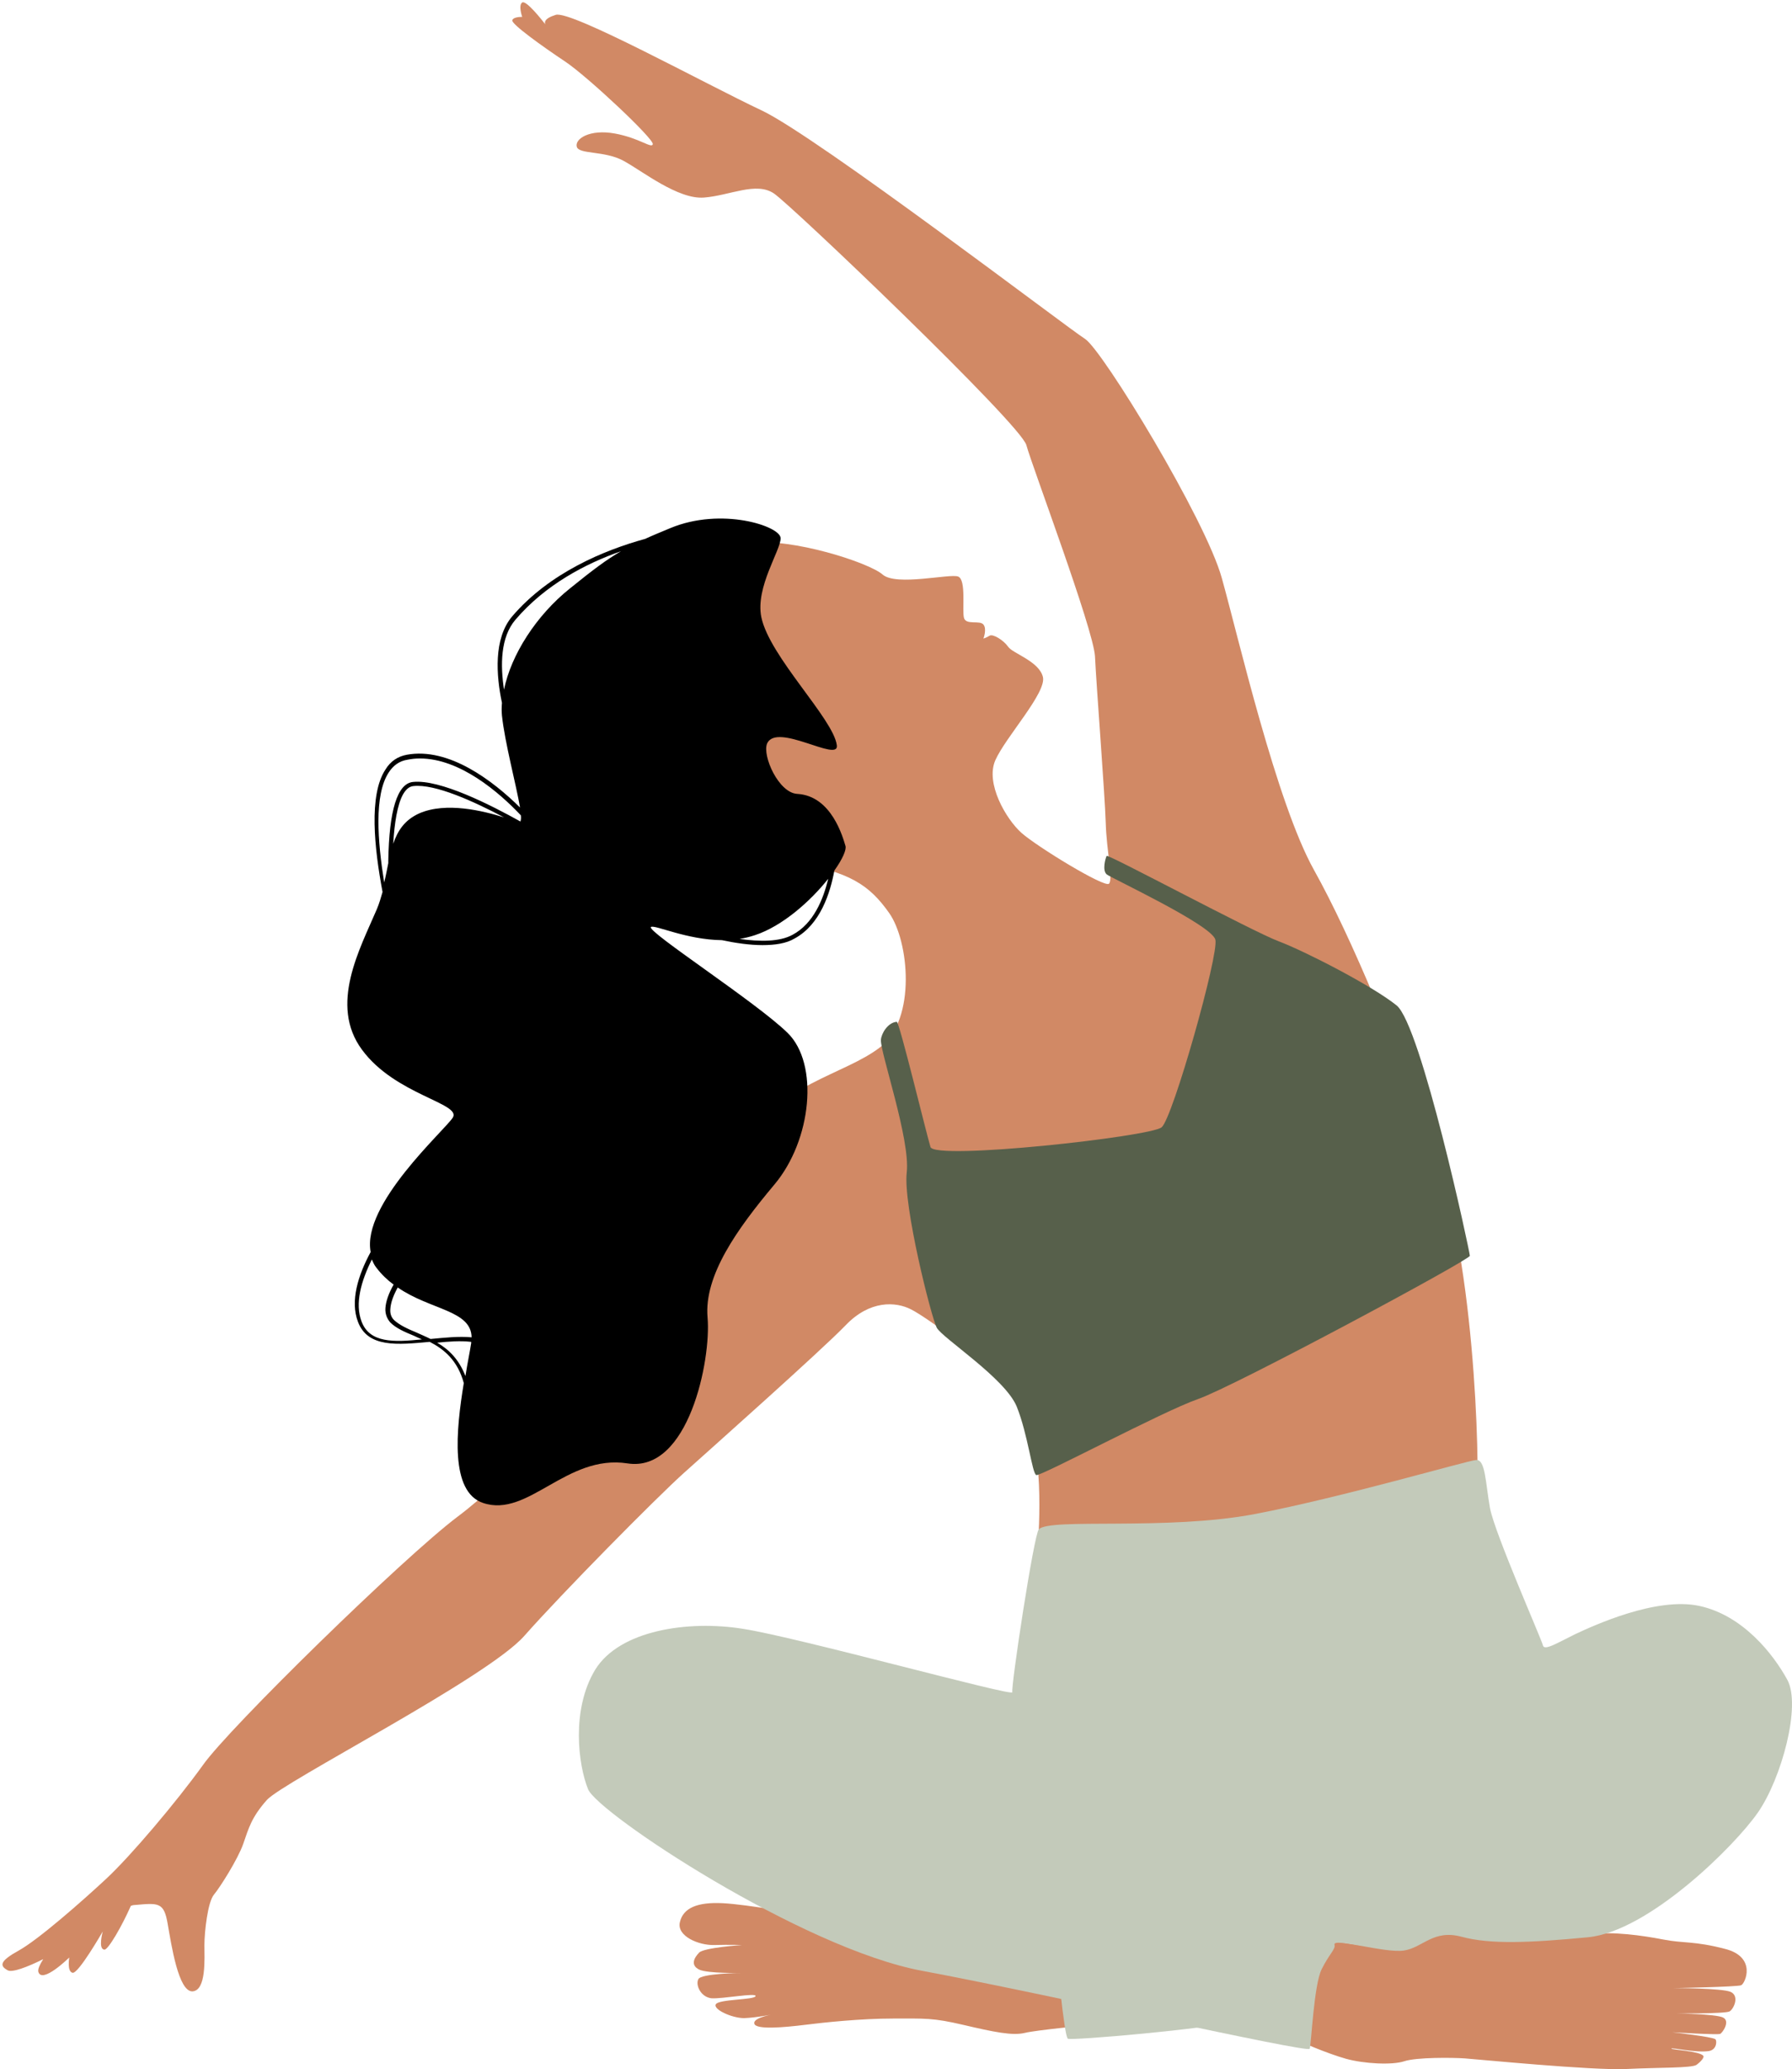 <svg width="356" height="411" viewBox="0 0 356 411" fill="none" xmlns="http://www.w3.org/2000/svg">
<mask id="mask0_27_53" style="mask-type:luminance" maskUnits="userSpaceOnUse" x="0" y="0" width="294" height="396">
<path d="M0 0H293.965V395.982H0V0Z" fill="white"/>
</mask>
<g mask="url(#mask0_27_53)">
<path d="M285.672 231.188C277.792 208.693 268.513 186.199 261.044 172.816C253.573 159.435 246.02 126.594 242.735 114.855C239.533 103.197 219.091 69.619 215.56 67.32C212.031 65.104 162.278 27.091 151.278 21.918C140.276 16.748 113.431 1.97 110.393 2.954C108.012 3.693 108.177 4.515 108.341 4.844C107.766 4.104 104.563 1.63913e-06 103.744 0.491C102.922 1.066 103.744 3.365 103.744 3.365C103.744 3.365 102.018 3.283 101.772 4.022C101.525 4.762 107.848 9.277 112.281 12.231C116.714 15.187 130.015 27.666 129.686 28.652C129.44 29.554 127.059 27.419 122.133 26.518C117.125 25.614 114.169 27.584 114.58 29.143C114.99 30.704 120.081 29.883 123.856 31.935C127.634 33.987 134.694 39.652 139.867 39.241C145.037 38.831 150.21 36.041 153.741 38.422C157.27 40.803 202.836 84.315 203.902 88.419C204.971 92.441 217.203 124.871 217.532 130.372C217.777 135.871 219.502 157.874 219.666 163.457C219.831 169.04 221.143 174.622 220.322 175.525C219.502 176.429 205.955 168.136 202.918 165.427C199.88 162.718 195.694 155.575 197.746 150.978C199.798 146.38 207.925 137.597 207.187 134.476C206.448 131.356 201.193 129.797 200.291 128.482C199.387 127.17 197.253 125.857 196.596 126.266C195.938 126.677 195.365 126.841 195.365 126.841C195.365 126.841 196.103 124.953 195.365 124.049C194.626 123.147 191.916 124.214 191.505 122.737C191.094 121.258 191.998 115.183 190.357 114.526C188.796 113.869 178.042 116.496 175.333 114.115C172.623 111.734 157.27 106.808 149.308 107.876C138.881 109.189 124.185 121.586 126.977 141.454C129.768 161.323 146.27 169.369 157.516 171.257C168.765 173.145 172.705 175.772 176.645 181.355C180.587 186.937 182.064 202.372 174.922 207.955C167.779 213.536 154.645 215.262 148.075 227.084C141.508 238.906 135.514 255.407 123.692 267.969C111.87 280.53 101.607 293.254 90.853 301.3C80.18 309.346 45.453 343.253 40.281 350.642C35.026 357.949 25.996 368.62 21.152 373.136C16.308 377.651 7.605 385.286 3.747 387.421C-0.111 389.555 -0.111 390.459 1.531 391.363C2.432 391.856 5.471 390.705 8.591 389.146C7.851 390.294 7.523 391.116 7.605 391.609C8.262 394.236 13.763 388.817 13.763 388.817C13.763 388.817 13.27 391.609 14.419 391.856C15.569 392.1 20.413 383.645 20.413 383.645C20.413 383.645 19.427 387.174 20.741 387.256C21.481 387.338 24.271 382.495 25.996 378.555C26.243 378.472 26.489 378.39 26.816 378.39C31.495 377.979 32.563 377.815 33.303 382.086C34.04 386.272 35.437 395.631 38.229 395.549C41.019 395.385 40.61 388.982 40.61 386.354C40.61 383.727 41.265 377.815 42.498 376.338C43.728 374.861 47.259 369.278 48.325 366.24C49.394 363.201 49.886 361.067 53.007 357.538C56.207 353.925 96.763 333.319 104.152 324.944C111.541 316.571 130.343 297.522 135.925 292.516C141.508 287.508 163.1 268.297 167.944 263.289C172.787 258.199 177.96 258.528 180.998 260.087C184.116 261.646 203.327 274.618 205.464 286.276C207.598 297.933 205.626 310.002 206.201 310.988C206.776 311.974 292.65 301.465 293.225 299.166C294.129 296.703 293.554 253.684 285.672 231.188Z" fill="#D18965"/>
</g>
<path d="M257.055 404.719C257.381 405.287 263.901 407.965 267.406 408.94C270.912 409.913 276.534 410.237 278.979 409.425C281.424 408.615 288.596 408.696 290.959 408.859C293.323 409.019 316.389 411.293 323.071 410.968C329.672 410.643 335.947 410.806 337.007 410.156C337.497 409.831 338.637 408.778 338.392 408.371C337.741 407.397 331.954 407.153 332.036 406.91C332.117 406.666 337.007 407.803 339.534 407.397C341.163 407.072 341.082 405.206 340.757 405.044C340.105 404.556 332.199 403.665 332.199 403.665C332.199 403.665 341.245 404.232 341.734 403.99C342.224 403.746 343.771 401.474 342.305 400.743C340.837 400.013 332.688 399.931 332.688 399.931C332.688 399.931 342.795 400.013 343.608 399.525C344.424 399.04 345.645 396.443 343.771 395.631C341.897 394.9 332.688 394.9 332.525 394.9C332.362 394.9 345.077 394.658 345.89 394.334C346.706 394.009 349.069 388.734 342.713 387.112C336.436 385.487 334.562 386.056 330.406 385.244C326.25 384.434 320.381 383.622 316.062 384.19C311.825 384.759 301.066 385.406 296.42 385.325C291.775 385.163 289.656 383.865 287.782 384.028C285.906 384.19 281.587 385.975 276.208 386.543C270.83 387.112 264.961 385.083 263.332 385.731C261.7 386.381 256.405 403.503 257.055 404.719Z" fill="#D18965"/>
<path d="M159.848 380.047C158.955 380.299 148.635 378.285 143.596 378.033C138.558 377.781 135.715 378.957 135.065 381.811C134.414 384.579 138.802 386.427 141.89 386.343C145.06 386.259 147.417 386.343 147.417 386.343C147.417 386.343 139.859 386.845 138.883 387.853C137.828 388.945 137.177 390.371 138.883 391.211C140.589 392.049 147.417 391.881 147.417 391.881C147.417 391.881 139.209 391.965 138.721 393.141C138.153 394.315 139.209 396.664 141.321 396.916C143.434 397.084 150.341 395.743 150.099 396.499C149.855 397.252 142.866 397.084 142.216 398.092C141.565 399.1 145.384 400.862 147.821 400.862C150.341 400.778 153.998 400.022 153.998 400.022C153.998 400.022 149.529 400.694 149.855 401.952C150.099 403.212 155.786 402.708 159.848 402.204C163.831 401.7 171.063 400.946 177.401 400.946C183.82 400.946 185.284 400.778 191.377 402.204C197.473 403.632 201.129 404.386 203.567 403.8C206.005 403.212 216 402.288 216 402.288C216 402.288 211.938 393.813 211.694 392.973C211.45 392.133 206.411 386.343 199.342 385.503C192.272 384.663 187.478 384.579 179.27 383.321C171.063 382.061 161.312 379.627 159.848 380.047Z" fill="#D18965"/>
<path d="M210.025 387.511C209.78 387.594 211.408 404.535 212.141 404.952C212.872 405.37 240.465 402.95 245.023 401.532C249.581 400.112 245.267 386.845 242.011 385.425C238.757 384.007 212.709 386.51 210.025 387.511Z" fill="#C3CABA"/>
<path d="M175.003 206.545C174.838 208.992 180.879 226.364 180.134 232.888C179.388 239.411 185.015 261.677 186.09 263.715C187.166 265.754 199.661 273.747 201.977 279.375C204.211 284.919 205.039 292.667 205.865 292.994C206.693 293.32 230.937 280.352 237.969 277.906C245.085 275.459 292 250.259 292 249.443C292 248.629 282.319 203.609 277.438 199.695C272.556 195.781 259.233 188.929 254.022 186.972C248.809 185.015 220.099 169.6 219.85 170.008C219.602 170.498 218.939 172.863 219.85 173.679C220.759 174.412 240.7 183.711 241.445 186.645C242.189 189.5 233.005 222.042 230.771 223.917C228.537 225.792 185.678 230.522 184.85 227.831C184.022 225.139 178.645 202.876 178.148 202.958C176.326 203.121 175.086 205.323 175.003 206.545Z" fill="#57604B"/>
<path d="M206.373 303.762C205.388 304.833 200.788 335.139 201.115 336.128C201.444 337.115 158.314 325.174 147.553 323.527C136.791 321.798 123.072 323.775 118.225 331.679C113.46 339.586 114.856 350.54 116.827 355.399C118.798 360.175 159.301 387.023 183.207 391.47C207.113 395.917 259.854 407.858 260.183 406.951C260.512 406.046 261.005 394.27 262.565 391.14C264.125 388.01 265.359 387.188 265.112 386.281C264.701 384.8 275.135 388.01 278.913 387.433C282.693 386.858 284.747 383.151 290.416 384.717C296.001 386.199 303.477 385.951 315.471 384.8C327.465 383.646 344.553 366.763 349.235 360.01C353.918 353.258 357.862 338.763 355.069 333.657C352.275 328.551 346.277 320.892 337.652 318.998C329.027 317.102 316.457 322.95 312.924 324.597C309.393 326.328 306.764 327.974 306.517 326.82C306.27 325.668 296.987 304.669 296.001 299.562C295.098 294.456 295.098 289.762 293.207 290.009C291.318 290.174 266.919 297.339 249.42 300.714C231.759 304.092 208.591 301.456 206.373 303.762Z" fill="#C3CABA"/>
<path d="M232.445 370C232.279 370 232.114 369.916 232.031 369.749C231.948 369.498 232.031 369.248 232.279 369.164C232.445 369.08 245.752 363.065 250.215 360.726C251.867 359.893 254.429 357.888 257.405 355.549C262.612 351.455 269.141 346.443 275.341 343.686C285.011 339.427 308.234 335 308.482 335C308.73 335 308.896 335.084 308.978 335.334C309.061 335.585 308.896 335.752 308.648 335.836C308.399 335.92 285.259 340.263 275.752 344.522C269.72 347.195 263.191 352.207 257.984 356.216C255.008 358.555 252.363 360.559 250.628 361.479C246.166 363.818 232.775 369.916 232.693 370C232.527 370 232.527 370 232.445 370Z" fill="#C3CABA"/>
<path d="M264.559 385C264.477 385 264.477 385 264.395 385C264.23 384.918 251.6 379.281 243.401 376.503C232.656 372.906 222.488 367.842 212.401 361.14C200.427 353.215 171.395 344.061 170.41 343.816C170.164 343.816 170 343.654 170 343.409C170 343.164 170.246 343 170.41 343C171.231 343 201.082 352.642 212.811 360.406C222.897 367.106 232.902 372.09 243.647 375.685C251.929 378.463 264.641 384.102 264.723 384.184C264.969 384.266 265.051 384.511 264.969 384.755C264.805 384.918 264.723 385 264.559 385Z" fill="#C3CABA"/>
<path d="M229.49 355C229.324 355 229.24 354.913 229.157 354.827C221.119 343.567 202.448 336.986 202.283 336.899C202.031 336.813 201.948 336.553 202.031 336.293C202.115 336.033 202.364 335.946 202.616 336.033C202.783 336.119 221.706 342.789 229.909 354.307C230.076 354.48 229.992 354.827 229.825 354.913C229.657 355 229.573 355 229.49 355Z" fill="#C3CABA"/>
<path d="M143.418 186.745C146.108 187.319 148.962 187.728 151.489 187.728C153.935 187.728 156.218 187.401 157.848 186.418C162.984 183.635 164.94 177.335 165.756 172.916C167.386 170.625 168.202 168.743 167.957 168.006C167.468 166.452 165.267 158.103 158.419 157.694C154.668 157.53 151.408 150.083 152.385 147.71C154.262 143.373 166.733 151.557 166.246 148.037C165.593 142.799 152.874 130.444 151.245 122.587C150.021 116.613 155.157 109.247 155.075 106.874C154.994 104.501 143.336 100.655 133.145 104.91C131.189 105.729 129.559 106.385 128.172 107.038C120.102 109.247 109.176 113.748 101.757 122.424C98.008 126.842 98.579 134.208 99.719 139.609C99.638 140.508 99.638 141.327 99.719 142.146C100.291 147.546 102.573 155.976 103.308 160.395C98.008 155.157 89.204 148.365 80.806 149.919C79.013 150.247 77.546 151.23 76.567 152.866C73.224 157.94 74.366 168.497 75.996 177.171C75.669 178.317 75.343 179.462 74.856 180.609C71.512 188.463 65.317 199.594 71.92 208.514C78.523 217.515 91.813 219.153 89.936 222.018C88.225 224.635 71.839 239.201 73.632 248.694C71.104 253.361 69.556 258.433 71.104 262.526C73.061 267.764 79.013 267.108 85.371 266.535C88.225 268.007 90.915 270.219 92.137 274.719C90.589 284.13 89.367 296.324 95.97 298.533C104.938 301.562 112.52 288.795 124.667 290.676C136.815 292.558 141.298 270.055 140.564 261.707C139.832 253.361 146.435 244.112 153.854 235.274C161.273 226.436 162.739 211.296 156.463 205.16C150.184 199.021 128.335 184.946 129.314 184.127C130.13 183.635 136.325 186.664 143.418 186.745ZM164.532 174.552C163.555 178.645 161.599 183.473 157.44 185.683C154.912 187.073 151 187.073 146.924 186.5C147.901 186.336 148.962 186.09 149.939 185.765C155.483 183.963 161.109 178.889 164.532 174.552ZM82.68 264.653C80.888 263.916 79.339 263.179 78.278 262.198C77.707 261.625 77.465 260.888 77.546 259.989C77.626 258.76 78.115 257.37 79.013 255.734C85.534 260.234 93.606 260.234 93.688 265.634C91.079 265.39 88.225 265.716 85.534 265.962C84.557 265.472 83.578 265.063 82.68 264.653ZM77.22 153.439C78.115 152.049 79.339 151.148 80.969 150.902C81.785 150.738 82.599 150.656 83.415 150.656C91.323 150.656 99.069 157.284 103.471 161.949C103.552 162.522 103.471 162.932 103.389 163.177C97.519 159.903 87.409 154.747 82.03 155.321C78.931 155.648 77.301 160.968 77.138 170.952C77.138 171.116 77.138 171.28 77.138 171.444C76.893 172.67 76.649 173.979 76.322 175.289C75.019 167.105 74.284 157.94 77.22 153.439ZM83.333 161.541C80.398 162.85 79.013 164.977 78.115 167.596C78.36 163.505 78.931 159.821 80.072 157.776C80.643 156.795 81.295 156.222 82.111 156.14C86.432 155.648 94.259 159.25 100.128 162.358C95.97 161.05 88.633 159.25 83.333 161.541ZM71.839 262.526C70.451 258.924 71.757 254.423 73.876 250.168C74.121 250.742 74.366 251.313 74.774 251.804C75.833 253.197 76.975 254.26 78.197 255.16C77.22 256.878 76.649 258.514 76.567 259.825C76.485 260.97 76.893 261.952 77.546 262.69C78.686 263.834 80.398 264.571 82.193 265.308C82.68 265.554 83.252 265.798 83.823 266.044C78.197 266.617 73.468 266.781 71.839 262.526ZM86.84 266.699C89.204 266.453 91.487 266.289 93.606 266.535C93.606 266.617 93.606 266.699 93.606 266.781C93.361 268.417 92.872 270.708 92.464 273.327C91.16 269.973 89.122 268.007 86.84 266.699ZM113.254 116.858C106.486 122.26 101.515 130.117 100.128 136.99C99.393 132.162 99.393 126.597 102.41 123.079C108.362 116.121 116.351 111.948 123.362 109.493C120.428 111.213 117.901 113.095 113.254 116.858Z" fill="black"/>
</svg>

